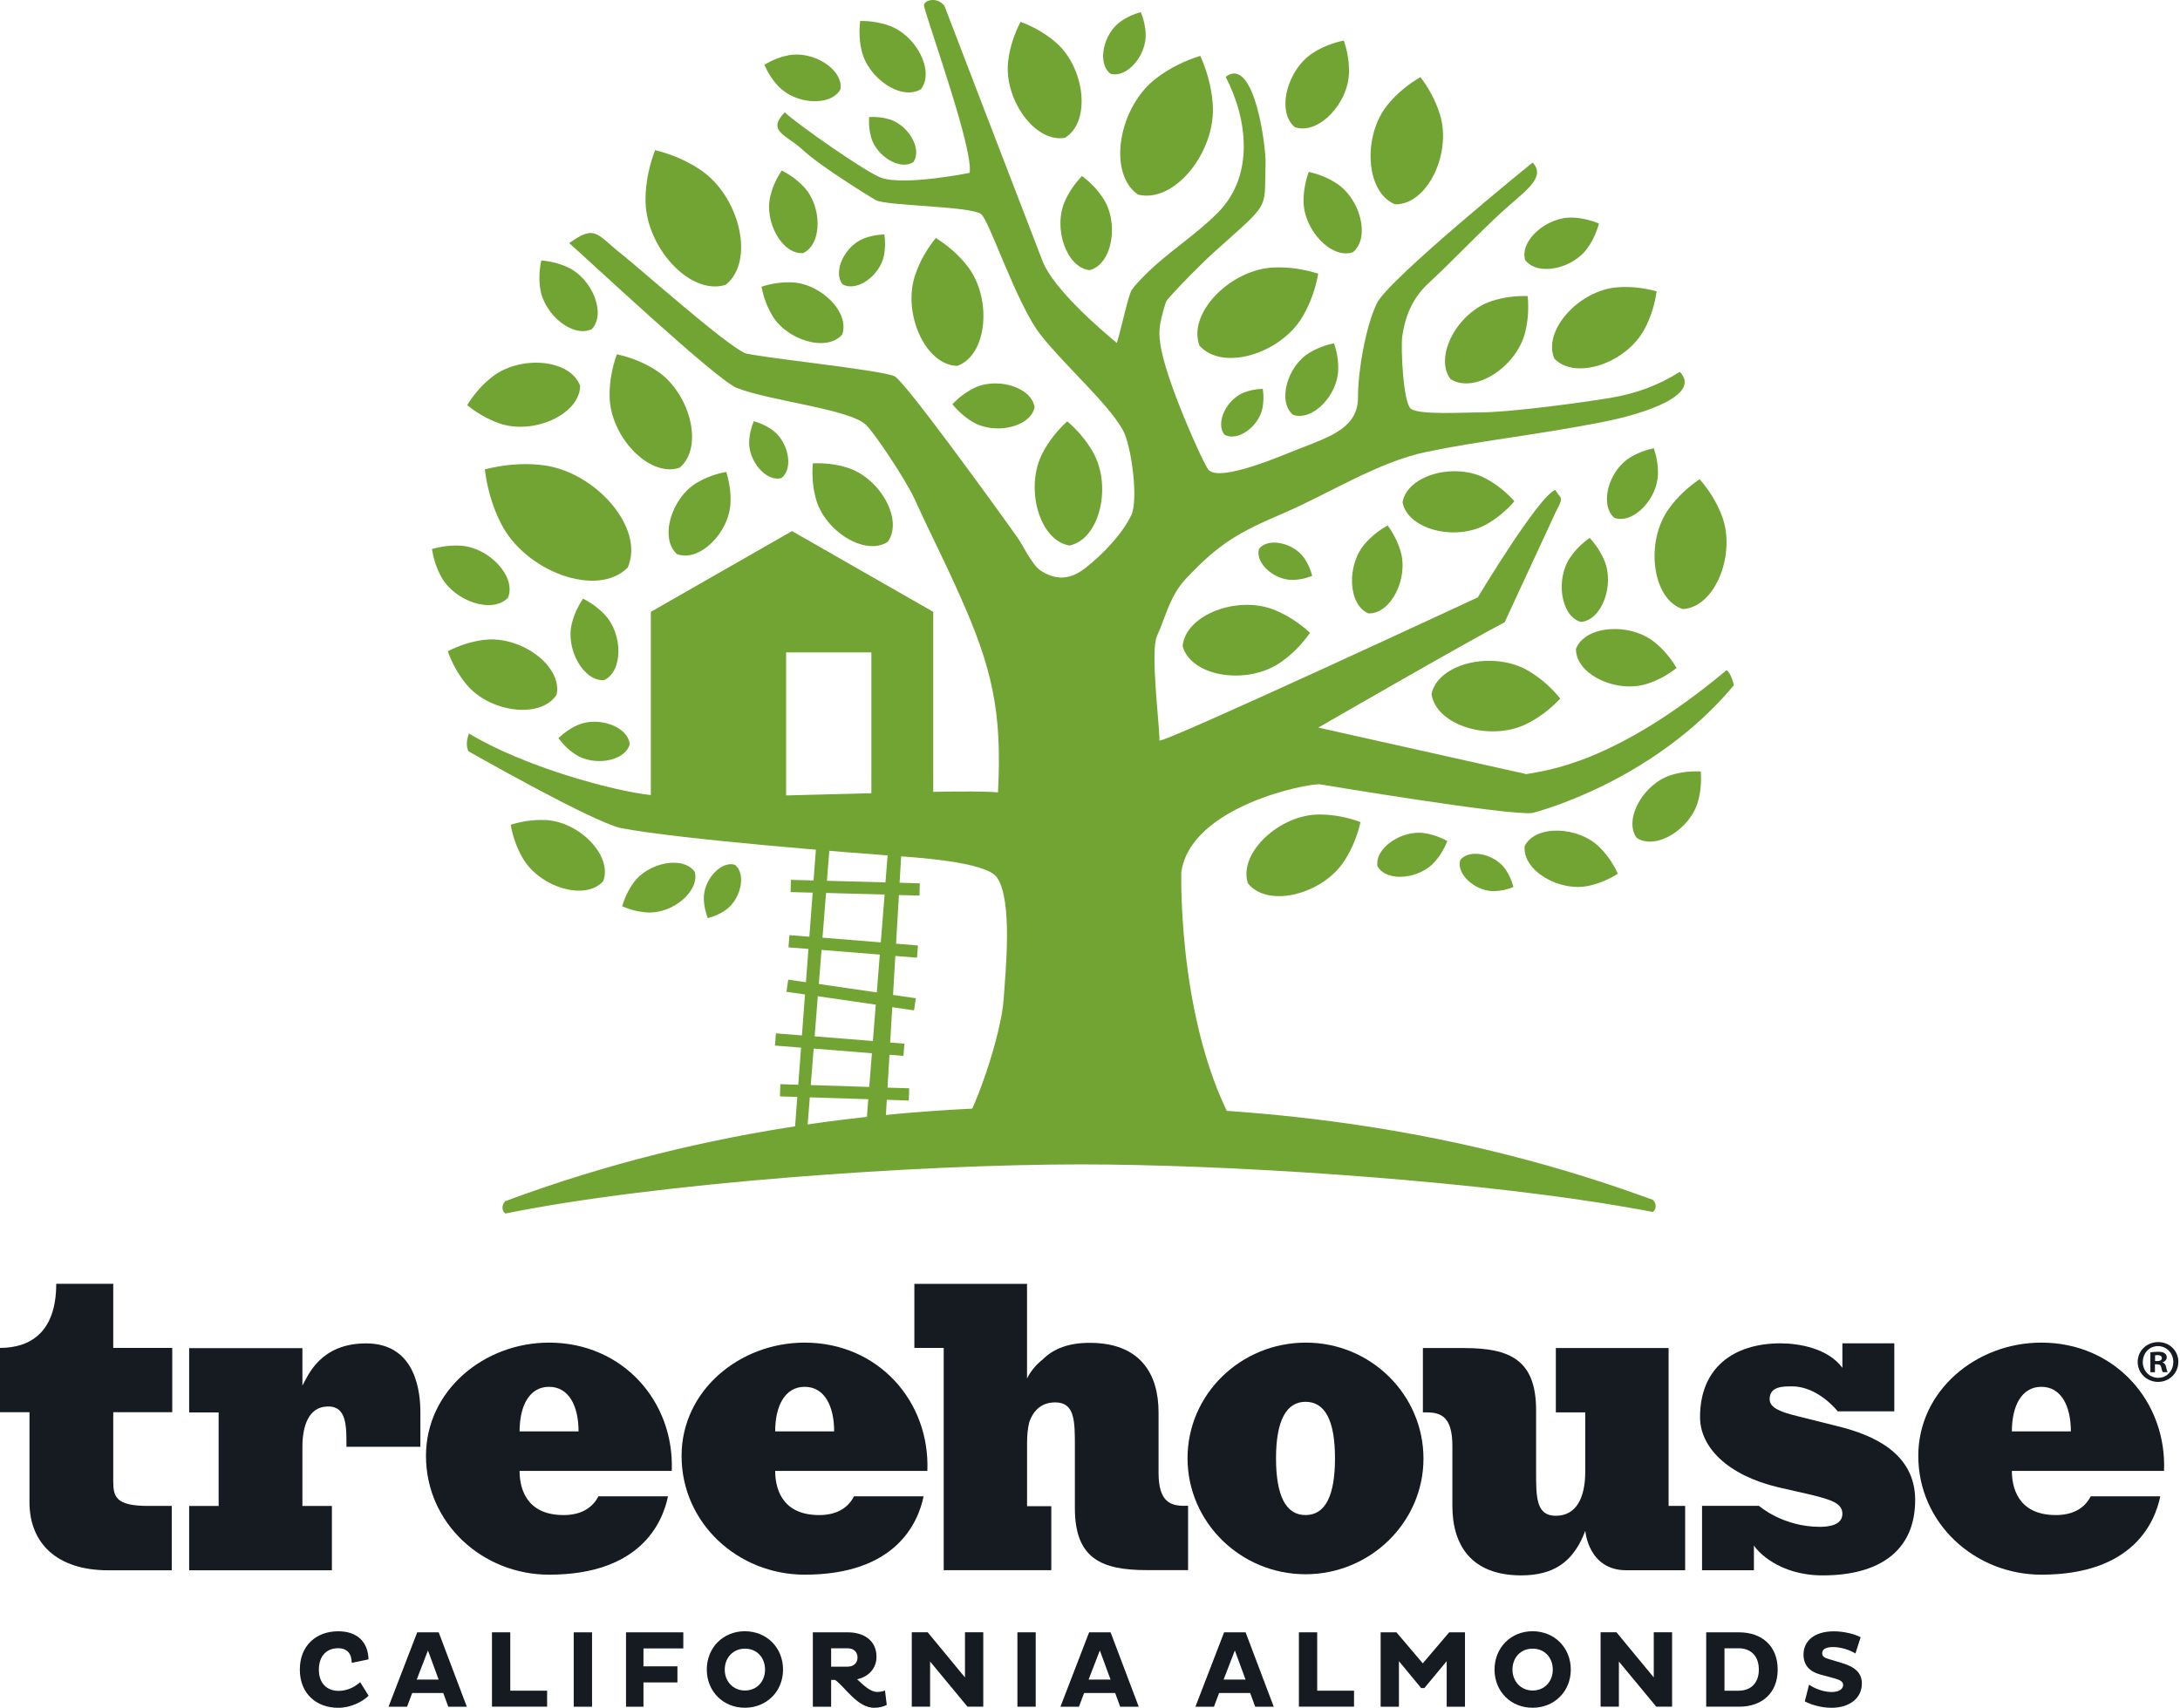 <svg width="97" height="76" viewBox="0 0 97 76" fill="none" xmlns="http://www.w3.org/2000/svg">
<path d="M5.039 64.603V62.846H7.664V59.984H5.039V57.131H2.502C2.502 59.326 1.312 59.984 0 59.984V62.846H1.312V66.853C1.312 68.68 2.538 69.881 4.812 69.881C4.834 69.881 4.854 69.881 4.876 69.881H7.642V67.016H6.574C5.142 67.016 5.039 66.596 5.039 65.914V64.605V64.603Z" fill="#151B20"/>
<path d="M13.456 67.018H14.768V69.881H8.416V67.018H9.728V62.856H8.416V59.994H13.456V61.663C13.701 61.224 14.244 59.783 16.29 59.783C18.582 59.783 18.705 62.102 18.705 62.856V64.384H15.415C15.415 63.506 15.449 62.541 14.54 62.593C13.736 62.628 13.456 63.453 13.456 64.384V67.018Z" fill="#151B20"/>
<path d="M58.107 59.749C60.994 59.749 63.338 62.068 63.338 64.912C63.338 67.739 60.976 70.057 58.089 70.057C55.202 70.057 52.84 67.739 52.84 64.894C52.84 62.049 55.202 59.749 58.107 59.749ZM56.777 64.894C56.777 66.563 57.214 67.423 58.089 67.423C58.964 67.423 59.401 66.579 59.401 64.894C59.401 63.225 58.964 62.383 58.089 62.383C57.232 62.383 56.777 63.227 56.777 64.894Z" fill="#151B20"/>
<path d="M96.925 60.609C96.925 61.105 96.528 61.497 96.024 61.497C95.52 61.497 95.117 61.105 95.117 60.609C95.117 60.113 95.52 59.725 96.03 59.725C96.54 59.725 96.927 60.113 96.927 60.609H96.925ZM95.343 60.609C95.343 61.001 95.637 61.315 96.03 61.315C96.411 61.321 96.702 61.003 96.702 60.615C96.702 60.222 96.411 59.905 96.02 59.905C95.629 59.905 95.345 60.222 95.345 60.611L95.343 60.609ZM95.885 61.066H95.682V60.182C95.762 60.172 95.875 60.156 96.02 60.156C96.188 60.156 96.262 60.182 96.321 60.226C96.375 60.265 96.411 60.33 96.411 60.414C96.411 60.499 96.331 60.593 96.23 60.625V60.635C96.317 60.661 96.359 60.732 96.385 60.849C96.411 60.985 96.433 61.034 96.45 61.064H96.236C96.21 61.032 96.194 60.957 96.165 60.849C96.149 60.758 96.095 60.714 95.982 60.714H95.885V61.064V61.066ZM95.891 60.57H95.988C96.101 60.57 96.192 60.532 96.192 60.441C96.192 60.36 96.133 60.305 96.004 60.305C95.95 60.305 95.913 60.311 95.891 60.315V60.568V60.57Z" fill="#151B20"/>
<path d="M26.628 66.586C26.368 67.097 25.866 67.423 25.078 67.423C23.328 67.423 23.119 66.106 23.119 65.457H29.89C30.013 62.365 27.703 59.749 24.431 59.749C21.526 59.749 18.954 61.892 18.954 64.789C18.954 67.791 21.474 70.076 24.431 70.076C28.483 70.076 29.479 67.773 29.723 66.588H26.628V66.586ZM24.431 61.716C25.306 61.716 25.743 62.559 25.743 63.7H23.119C23.119 62.559 23.556 61.716 24.431 61.716Z" fill="#151B20"/>
<path d="M38.001 66.586C37.741 67.097 37.239 67.423 36.451 67.423C34.701 67.423 34.492 66.106 34.492 65.457H41.263C41.386 62.365 39.076 59.749 35.804 59.749C32.899 59.749 30.327 61.892 30.327 64.789C30.327 67.791 32.847 70.076 35.804 70.076C39.856 70.076 40.852 67.773 41.096 66.588H38.001V66.586ZM35.804 61.716C36.679 61.716 37.116 62.559 37.116 63.7H34.492C34.492 62.559 34.929 61.716 35.804 61.716Z" fill="#151B20"/>
<path d="M93.029 66.586C92.769 67.097 92.267 67.423 91.478 67.423C89.729 67.423 89.519 66.106 89.519 65.457H96.29C96.413 62.365 94.103 59.749 90.831 59.749C87.927 59.749 85.355 61.892 85.355 64.789C85.355 67.791 87.874 70.076 90.831 70.076C94.883 70.076 95.879 67.773 96.123 66.588H93.029V66.586ZM90.831 61.716C91.706 61.716 92.144 62.559 92.144 63.7H89.519C89.519 62.559 89.957 61.716 90.831 61.716Z" fill="#151B20"/>
<path d="M74.245 67.016V59.991H69.228V62.854H70.536V65.488C70.536 66.666 70.133 67.455 69.224 67.455C68.349 67.455 68.349 66.629 68.349 65.488V62.749C68.349 60.509 67.172 59.991 65.148 59.991H63.312V62.854H63.479C64.14 62.854 64.624 63.075 64.624 64.341V67.016C64.624 68.738 65.446 70.107 67.686 70.107C69.127 70.107 69.939 69.508 70.439 68.365L70.538 68.123C70.538 68.123 70.667 69.879 72.36 69.879H74.981V67.016H74.247H74.245Z" fill="#151B20"/>
<path d="M52.695 67.012C52.033 67.012 51.55 66.792 51.55 65.525V62.85C51.55 61.129 50.727 59.759 48.488 59.759C47.556 59.759 46.889 60.01 46.399 60.495C46.028 60.787 45.807 61.117 45.698 61.351V57.133H40.685V59.986H41.991V69.875H46.778V67.028H45.7V64.198C45.7 63.858 45.732 63.55 45.799 63.285C45.992 62.739 46.365 62.409 46.952 62.409C47.827 62.409 47.827 63.235 47.827 64.376V67.115C47.827 69.355 49.004 69.873 51.028 69.873H52.864V67.01H52.697L52.695 67.012Z" fill="#151B20"/>
<path d="M81.769 63.47L80.019 63.031C79.301 62.855 78.747 62.678 78.741 62.276C78.735 61.705 79.301 61.691 79.769 61.697C80.916 61.711 81.769 62.806 81.769 62.806H84.288V59.781H81.978V60.87C81.331 59.992 80.019 59.781 79.231 59.781C77.13 59.781 75.644 60.87 75.644 63.065C75.644 64.382 76.834 65.647 79.144 66.191L80.456 66.49C81.488 66.735 81.978 66.895 81.978 67.368C81.978 67.894 81.313 67.947 80.98 67.947C79.317 67.947 78.269 67.014 78.269 67.014H75.733V69.879H78.041V68.772C78.18 69.017 79.144 70.108 81.103 70.108C83.641 70.108 85.216 69.001 85.216 66.753C85.216 64.663 83.343 63.856 81.769 63.47Z" fill="#151B20"/>
<path d="M16.401 75.464C16.105 75.747 15.597 76 15.048 76C14.075 76 13.341 75.367 13.341 74.302C13.341 73.226 14.073 72.595 15.048 72.595C15.901 72.595 16.377 73.072 16.397 73.845L15.651 74.001C15.647 73.602 15.461 73.349 15.04 73.349C14.536 73.349 14.188 73.695 14.188 74.302C14.188 74.901 14.536 75.247 15.07 75.247C15.453 75.247 15.792 75.071 16.026 74.859L16.405 75.468L16.401 75.464Z" fill="#151B20"/>
<path d="M18.564 72.642H19.52L20.771 75.952H19.947L19.723 75.343H18.34L18.113 75.952H17.288L18.564 72.642ZM18.544 74.744H19.518L19.042 73.449L18.542 74.744H18.544Z" fill="#151B20"/>
<path d="M21.891 75.951V72.641H22.705V75.239H24.344V75.949H21.891V75.951Z" fill="#151B20"/>
<path d="M25.528 72.642H26.343V75.952H25.528V72.642Z" fill="#151B20"/>
<path d="M28.631 74.871V75.952H27.855V72.642H30.404V73.358H28.631V74.155H30.142V74.871H28.631Z" fill="#151B20"/>
<path d="M33.141 72.593C34.114 72.593 34.842 73.323 34.842 74.3C34.842 75.269 34.114 75.998 33.141 75.998C32.175 75.998 31.449 75.267 31.449 74.3C31.449 73.323 32.177 72.593 33.141 72.593ZM33.145 75.231C33.679 75.231 34.041 74.826 34.041 74.302C34.041 73.766 33.679 73.368 33.145 73.368C32.626 73.368 32.248 73.766 32.248 74.302C32.248 74.829 32.626 75.231 33.145 75.231Z" fill="#151B20"/>
<path d="M36.168 72.642H37.734C38.373 72.642 39 72.957 39 73.732C39 74.252 38.637 74.628 38.137 74.73C38.434 75.003 38.724 75.294 39.03 75.294C39.137 75.294 39.278 75.274 39.379 75.231L39.456 75.873C39.321 75.942 39.121 76 38.897 76C38.141 76 37.589 75.055 37.158 74.76H36.982V75.952H36.168V72.642ZM36.982 73.352V74.169H37.72C37.986 74.169 38.156 74.003 38.156 73.76C38.156 73.518 37.986 73.352 37.72 73.352H36.982Z" fill="#151B20"/>
<path d="M41.385 73.941V75.95H40.57V72.64H41.278L42.937 74.649V72.64H43.751V75.95H43.048L41.385 73.941Z" fill="#151B20"/>
<path d="M45.27 72.641H46.084V75.951H45.27V72.641Z" fill="#151B20"/>
<path d="M48.461 72.641H49.416L50.668 75.951H49.843L49.62 75.342H48.237L48.009 75.951H47.185L48.461 72.641ZM48.44 74.743H49.414L48.938 73.448L48.438 74.743H48.44Z" fill="#151B20"/>
<path d="M54.467 72.641H55.423L56.675 75.951H55.85L55.627 75.342H54.244L54.016 75.951H53.191L54.467 72.641ZM54.447 74.743H55.421L54.945 73.448L54.445 74.743H54.447Z" fill="#151B20"/>
<path d="M57.795 75.951V72.641H58.609V75.239H60.248V75.949H57.795V75.951Z" fill="#151B20"/>
<path d="M64.371 73.925L63.377 75.123H63.236L62.246 73.925V75.951H61.432V72.641H62.135L63.308 74.022L64.481 72.641H65.185V75.951H64.371V73.925Z" fill="#151B20"/>
<path d="M68.191 72.593C69.165 72.593 69.893 73.323 69.893 74.3C69.893 75.269 69.165 75.998 68.191 75.998C67.218 75.998 66.5 75.267 66.5 74.3C66.5 73.323 67.228 72.593 68.191 72.593ZM68.195 75.231C68.73 75.231 69.092 74.826 69.092 74.302C69.092 73.766 68.73 73.368 68.195 73.368C67.661 73.368 67.298 73.766 67.298 74.302C67.298 74.829 67.677 75.231 68.195 75.231Z" fill="#151B20"/>
<path d="M72.033 73.941V75.95H71.219V72.64H71.926L73.585 74.649V72.64H74.4V75.95H73.696L72.033 73.941Z" fill="#151B20"/>
<path d="M75.918 72.642H77.398C78.371 72.646 79.099 73.226 79.099 74.301C79.099 75.367 78.371 75.95 77.398 75.95H75.918V72.64V72.642ZM76.732 73.352V75.24H77.363C77.897 75.24 78.26 74.904 78.26 74.301C78.26 73.688 77.897 73.352 77.363 73.352H76.732Z" fill="#151B20"/>
<path d="M81.01 74.525C80.496 74.383 80.248 74.088 80.248 73.629C80.248 73.054 80.7 72.597 81.597 72.597C82.066 72.597 82.532 72.724 82.79 72.86L82.558 73.584C82.306 73.424 81.909 73.297 81.564 73.297C81.22 73.297 81.079 73.408 81.079 73.57C81.079 73.716 81.175 73.774 81.379 73.833L81.962 74.009C82.568 74.189 82.844 74.466 82.844 74.923C82.844 75.561 82.31 76 81.488 76C80.998 76 80.518 75.834 80.305 75.713L80.494 74.972C80.742 75.142 81.135 75.298 81.502 75.298C81.832 75.298 82.012 75.162 82.012 74.982C82.012 74.836 81.867 74.757 81.629 74.691L81.014 74.525H81.01Z" fill="#151B20"/>
<path d="M73.543 53.394C73.514 53.384 72.976 53.192 72.974 53.19C64.082 50.005 55.594 49.204 48.091 49.23C40.387 49.204 31.64 50.047 22.486 53.453C22.486 53.453 22.359 53.56 22.359 53.742C22.359 53.924 22.486 54.005 22.486 54.005C29.179 52.641 40.864 51.818 48.091 51.818C54.437 51.818 64.344 52.453 71.228 53.532C71.289 53.542 72.531 53.744 73.055 53.841C73.216 53.873 73.375 53.904 73.538 53.936C73.538 53.936 73.671 53.859 73.669 53.679C73.669 53.497 73.543 53.392 73.543 53.392V53.394Z" fill="#72A434"/>
<path d="M67.862 11.568C68.408 12.31 70 11.964 70.651 11.02C70.879 10.696 71.043 10.329 71.145 9.947C70.782 9.797 70.391 9.702 69.998 9.684C68.855 9.623 67.614 10.686 67.86 11.566L67.862 11.568Z" fill="#72A434"/>
<path d="M54.485 19.343C55.064 19.675 56.019 18.977 56.174 18.16C56.231 17.878 56.231 17.587 56.188 17.304C55.904 17.312 55.618 17.362 55.352 17.468C54.578 17.763 54.064 18.831 54.485 19.343Z" fill="#72A434"/>
<path d="M49.413 3.281C50.149 3.493 51.026 2.453 50.977 1.498C50.963 1.168 50.886 0.845 50.761 0.539C50.445 0.624 50.141 0.76 49.873 0.95C49.088 1.492 48.804 2.823 49.413 3.281Z" fill="#72A434"/>
<path d="M64.975 38.277C64.785 38.919 65.68 39.691 66.509 39.657C66.795 39.647 67.077 39.582 67.341 39.475C67.269 39.198 67.154 38.931 66.993 38.694C66.529 38.006 65.374 37.747 64.975 38.275V38.277Z" fill="#72A434"/>
<path d="M32.698 38.485C32.059 38.293 31.285 39.187 31.317 40.019C31.325 40.306 31.39 40.59 31.495 40.857C31.771 40.786 32.037 40.67 32.273 40.509C32.96 40.045 33.224 38.888 32.698 38.485Z" fill="#72A434"/>
<path d="M58.039 24.846C57.575 24.159 56.42 23.899 56.021 24.428C55.831 25.069 56.726 25.842 57.555 25.807C57.841 25.797 58.123 25.733 58.387 25.625C58.315 25.348 58.2 25.081 58.039 24.844V24.846Z" fill="#72A434"/>
<path d="M61.294 38.556C61.714 39.276 63.175 39.123 63.851 38.34C64.086 38.072 64.268 37.759 64.399 37.427C64.086 37.257 63.748 37.132 63.395 37.079C62.377 36.913 61.157 37.743 61.292 38.558L61.294 38.556Z" fill="#72A434"/>
<path d="M28.183 39.294C27.957 39.606 27.791 39.962 27.685 40.332C28.037 40.484 28.416 40.583 28.799 40.605C29.914 40.68 31.142 39.662 30.914 38.798C30.39 38.066 28.832 38.382 28.183 39.292V39.294Z" fill="#72A434"/>
<path d="M37.494 12.654C38.125 13.014 39.163 12.255 39.333 11.365C39.393 11.06 39.395 10.742 39.349 10.435C39.038 10.443 38.728 10.497 38.438 10.613C37.595 10.934 37.035 12.098 37.494 12.654Z" fill="#72A434"/>
<path d="M40.642 7.208C41.047 6.629 40.408 5.553 39.568 5.308C39.279 5.221 38.973 5.191 38.672 5.209C38.652 5.511 38.678 5.818 38.761 6.11C38.995 6.957 40.065 7.605 40.642 7.21V7.208Z" fill="#72A434"/>
<path d="M34.764 21.275C35.333 20.858 35.075 19.632 34.357 19.129C34.111 18.953 33.831 18.825 33.541 18.744C33.424 19.023 33.351 19.321 33.335 19.624C33.285 20.502 34.089 21.461 34.762 21.275H34.764Z" fill="#72A434"/>
<path d="M26.882 30.266C27.733 29.87 27.715 28.201 26.908 27.355C26.632 27.061 26.302 26.823 25.943 26.641C25.719 26.974 25.544 27.345 25.447 27.737C25.155 28.87 25.955 30.335 26.884 30.266H26.882Z" fill="#72A434"/>
<path d="M28.02 33.12C27.943 32.318 26.6 31.861 25.693 32.272C25.379 32.411 25.095 32.612 24.847 32.848C25.05 33.126 25.298 33.37 25.584 33.56C26.409 34.119 27.812 33.888 28.02 33.12Z" fill="#72A434"/>
<path d="M22.605 26.596C22.986 25.657 21.755 24.36 20.503 24.285C20.071 24.257 19.636 24.314 19.221 24.433C19.287 24.86 19.42 25.281 19.63 25.661C20.227 26.768 21.924 27.332 22.605 26.596Z" fill="#72A434"/>
<path d="M48.49 12.021C49.508 11.746 49.804 9.899 49.074 8.808C48.826 8.43 48.504 8.102 48.143 7.833C47.831 8.159 47.568 8.535 47.385 8.95C46.845 10.148 47.452 11.92 48.49 12.023V12.021Z" fill="#72A434"/>
<path d="M60.887 27.297C61.891 27.333 62.679 25.735 62.32 24.535C62.199 24.12 61.997 23.732 61.745 23.384C61.37 23.592 61.024 23.861 60.742 24.187C59.913 25.124 59.969 26.91 60.887 27.297Z" fill="#72A434"/>
<path d="M57.528 18.457C58.395 18.768 59.526 17.593 59.544 16.444C59.554 16.047 59.486 15.653 59.361 15.278C58.976 15.355 58.599 15.495 58.262 15.699C57.281 16.286 56.833 17.862 57.528 18.457Z" fill="#72A434"/>
<path d="M43.263 18.767C42.924 18.564 43.541 18.938 43.263 18.767V18.767Z" fill="#72A434"/>
<path d="M46.035 18.131C45.906 17.217 44.339 16.761 43.319 17.281C42.967 17.457 42.648 17.702 42.378 17.988C42.626 18.293 42.924 18.562 43.263 18.767C44.239 19.363 45.835 19.023 46.035 18.131Z" fill="#72A434"/>
<path d="M64.536 16.866C65.6 17.554 67.481 16.328 67.86 14.797C67.995 14.271 68.027 13.718 67.975 13.176C67.434 13.16 66.886 13.229 66.372 13.399C64.874 13.88 63.79 15.853 64.538 16.866H64.536Z" fill="#72A434"/>
<path d="M47.391 6.128C48.573 5.404 48.266 2.962 46.944 1.857C46.49 1.472 45.964 1.179 45.41 0.973C45.136 1.501 44.942 2.073 44.866 2.664C44.626 4.374 46.045 6.385 47.393 6.13L47.391 6.128Z" fill="#72A434"/>
<path d="M25.812 17.171C25.375 15.961 23.111 15.793 21.87 16.794C21.438 17.136 21.075 17.561 20.787 18.03C21.215 18.376 21.696 18.658 22.216 18.838C23.718 19.372 25.796 18.447 25.814 17.173L25.812 17.171Z" fill="#72A434"/>
<path d="M46.398 20.151C46.672 19.621 46.166 20.587 46.398 20.151V20.151Z" fill="#72A434"/>
<path d="M47.585 24.276C48.944 24.002 49.49 21.603 48.625 20.11C48.331 19.592 47.938 19.134 47.486 18.75C47.049 19.151 46.672 19.622 46.396 20.15C45.585 21.674 46.23 24.051 47.583 24.276H47.585Z" fill="#72A434"/>
<path d="M52.624 28.768C53.029 30.148 55.543 30.496 56.998 29.464C57.502 29.112 57.938 28.663 58.291 28.161C57.839 27.746 57.319 27.398 56.752 27.162C55.114 26.461 52.729 27.348 52.622 28.768H52.624Z" fill="#72A434"/>
<path d="M55.527 39.312C56.426 40.433 58.881 39.794 59.835 38.283C60.167 37.765 60.399 37.184 60.536 36.583C59.96 36.373 59.349 36.249 58.734 36.247C56.952 36.227 55.086 37.957 55.525 39.312H55.527Z" fill="#72A434"/>
<path d="M66.151 23.328C66.618 23.066 67.034 22.711 67.384 22.307C67.025 21.906 66.604 21.56 66.132 21.307C64.768 20.559 62.621 21.125 62.407 22.351C62.643 23.585 64.798 24.101 66.151 23.328Z" fill="#72A434"/>
<path d="M67.842 37.649C67.725 38.736 69.386 39.713 70.704 39.417C71.16 39.318 71.595 39.13 71.988 38.883C71.793 38.46 71.531 38.064 71.202 37.732C70.257 36.763 68.33 36.684 67.842 37.649Z" fill="#72A434"/>
<path d="M24.043 20.687C23.216 20.602 22.378 20.683 21.573 20.887C21.674 21.712 21.904 22.528 22.279 23.27C23.351 25.435 26.576 26.627 27.929 25.259C28.721 23.483 26.439 20.911 24.041 20.689L24.043 20.687Z" fill="#72A434"/>
<path d="M69.156 15.952C70.097 16.949 72.385 16.148 73.177 14.637C73.456 14.119 73.629 13.546 73.713 12.966C73.149 12.81 72.558 12.739 71.974 12.786C70.276 12.905 68.634 14.695 69.158 15.952H69.156Z" fill="#72A434"/>
<path d="M53.37 15.38C54.397 16.549 57.023 15.734 57.981 14.053C58.315 13.476 58.537 12.835 58.656 12.179C58.023 11.979 57.356 11.876 56.691 11.904C54.763 11.971 52.826 13.933 53.37 15.378V15.38Z" fill="#72A434"/>
<path d="M63.695 30.88C63.901 32.312 66.356 33.018 67.953 32.201C68.505 31.924 69.001 31.537 69.426 31.088C69.035 30.608 68.567 30.188 68.037 29.872C66.505 28.939 64.006 29.479 63.695 30.88Z" fill="#72A434"/>
<path d="M50.637 8.66C52.284 9.071 54.14 6.7 53.959 4.591C53.903 3.865 53.705 3.151 53.407 2.487C52.713 2.702 52.05 3.025 51.469 3.467C49.776 4.729 49.254 7.701 50.637 8.662V8.66Z" fill="#72A434"/>
<path d="M32.285 12.677C33.621 11.626 32.906 8.699 31.14 7.542C30.535 7.137 29.852 6.854 29.148 6.682C28.89 7.361 28.735 8.086 28.723 8.816C28.67 10.932 30.68 13.178 32.285 12.677Z" fill="#72A434"/>
<path d="M74.274 22.615C73.191 24.078 73.496 26.659 74.873 27.105C76.332 27.032 77.273 24.614 76.604 22.922C76.378 22.338 76.038 21.798 75.626 21.326C75.108 21.676 74.641 22.109 74.272 22.617L74.274 22.615Z" fill="#72A434"/>
<path d="M62.076 9.093C63.523 9.117 64.614 6.792 64.064 5.075C63.878 4.482 63.578 3.925 63.203 3.432C62.669 3.743 62.177 4.14 61.78 4.617C60.614 5.991 60.743 8.561 62.076 9.093Z" fill="#72A434"/>
<path d="M42.598 16.282C43.959 15.787 44.15 13.223 43.026 11.817C42.642 11.329 42.163 10.919 41.639 10.591C41.25 11.074 40.933 11.619 40.732 12.207C40.131 13.909 41.167 16.262 42.6 16.282H42.598Z" fill="#72A434"/>
<path d="M24.77 30.906C25.026 29.615 23.137 28.262 21.522 28.478C20.966 28.547 20.424 28.727 19.924 28.982C20.113 29.512 20.387 30.014 20.746 30.447C21.778 31.713 24.082 32.013 24.77 30.906Z" fill="#72A434"/>
<path d="M29.16 16.46C28.636 16.126 28.049 15.899 27.447 15.766C27.239 16.35 27.12 16.971 27.124 17.593C27.12 19.397 28.876 21.273 30.235 20.816C31.353 19.895 30.688 17.415 29.162 16.462L29.16 16.46Z" fill="#72A434"/>
<path d="M57.609 5.658C58.657 6.026 60.012 4.596 60.024 3.21C60.032 2.732 59.948 2.255 59.792 1.804C59.327 1.901 58.875 2.071 58.47 2.322C57.289 3.04 56.767 4.946 57.609 5.656V5.658Z" fill="#72A434"/>
<path d="M71.831 23.046C72.673 23.343 73.762 22.192 73.772 21.079C73.778 20.695 73.71 20.312 73.587 19.948C73.214 20.027 72.849 20.163 72.524 20.365C71.575 20.942 71.156 22.473 71.833 23.046H71.831Z" fill="#72A434"/>
<path d="M74.366 34.489C73.139 34.86 72.228 36.448 72.82 37.284C73.677 37.86 75.225 36.891 75.558 35.649C75.677 35.222 75.709 34.773 75.675 34.332C75.235 34.312 74.788 34.358 74.366 34.489Z" fill="#72A434"/>
<path d="M73.311 30.424C73.779 30.273 74.214 30.028 74.599 29.726C74.349 29.303 74.033 28.917 73.652 28.605C72.559 27.691 70.531 27.816 70.122 28.878C70.114 30.028 71.959 30.875 73.309 30.424H73.311Z" fill="#72A434"/>
<path d="M70.335 27.678C71.276 27.61 71.846 26.034 71.389 24.951C71.234 24.577 71.006 24.235 70.734 23.936C70.405 24.17 70.109 24.456 69.879 24.789C69.202 25.75 69.438 27.412 70.335 27.678Z" fill="#72A434"/>
<path d="M60.196 11.227C60.99 10.578 60.523 8.822 59.444 8.144C59.075 7.907 58.66 7.745 58.233 7.65C58.086 8.063 58.001 8.502 58.003 8.943C57.997 10.22 59.237 11.549 60.198 11.227H60.196Z" fill="#72A434"/>
<path d="M35.734 11.264C36.599 10.864 36.581 9.172 35.764 8.314C35.486 8.015 35.149 7.774 34.786 7.588C34.559 7.926 34.381 8.302 34.283 8.699C33.984 9.848 34.795 11.333 35.734 11.264Z" fill="#72A434"/>
<path d="M30.122 24.658C31.122 25.038 32.46 23.695 32.505 22.362C32.525 21.902 32.452 21.441 32.315 21.002C31.866 21.085 31.426 21.237 31.031 21.469C29.878 22.133 29.328 23.954 30.122 24.658Z" fill="#72A434"/>
<path d="M26.335 14.643C26.986 13.947 26.339 12.385 25.262 11.895C24.893 11.723 24.49 11.626 24.085 11.59C24 11.988 23.976 12.403 24.032 12.81C24.184 13.987 25.49 15.06 26.337 14.643H26.335Z" fill="#72A434"/>
<path d="M37.47 14.893C37.835 13.906 36.512 12.599 35.21 12.565C34.761 12.549 34.311 12.621 33.884 12.759C33.968 13.202 34.12 13.633 34.349 14.019C35.005 15.15 36.786 15.678 37.47 14.892V14.893Z" fill="#72A434"/>
<path d="M39.501 24.11C40.213 23.125 39.142 21.257 37.703 20.814C37.209 20.656 36.685 20.598 36.167 20.62C36.125 21.138 36.161 21.666 36.296 22.17C36.677 23.632 38.499 24.773 39.501 24.112V24.11Z" fill="#72A434"/>
<path d="M24.258 36.495C23.74 36.47 23.218 36.549 22.724 36.703C22.814 37.215 22.986 37.717 23.246 38.166C23.99 39.481 26.042 40.114 26.84 39.214C27.273 38.079 25.764 36.549 24.258 36.492V36.495Z" fill="#72A434"/>
<path d="M37.401 3.965C37.516 3.072 36.166 2.241 35.075 2.463C34.698 2.536 34.337 2.684 34.009 2.882C34.164 3.234 34.372 3.564 34.638 3.841C35.4 4.654 36.984 4.752 37.401 3.965Z" fill="#72A434"/>
<path d="M40.975 3.973C41.604 3.165 40.762 1.561 39.562 1.142C39.151 0.994 38.712 0.93 38.274 0.932C38.222 1.367 38.236 1.812 38.335 2.239C38.611 3.481 40.108 4.499 40.973 3.971L40.975 3.973Z" fill="#72A434"/>
<path d="M76.826 29.822C71.817 34.01 68.775 34.287 67.914 34.449L58.659 32.379C58.659 32.379 65.273 28.563 66.95 27.691L69.222 22.789C69.381 22.463 69.533 22.249 69.412 22.097C69.248 21.895 69.206 21.803 69.206 21.803C68.486 22.036 65.755 26.584 65.755 26.584C65.755 26.584 51.592 33.17 51.592 32.95C51.588 32.177 51.179 28.998 51.477 28.316C51.913 27.327 52.058 26.506 52.791 25.729C54.267 24.165 55.122 23.689 57.115 22.835C59.137 21.967 61.292 20.571 63.445 20.116C65.769 19.627 68.164 19.386 71.19 18.805C73.344 18.39 75.691 17.547 74.746 16.547C73.792 17.148 72.822 17.51 71.637 17.71C70.966 17.824 67.237 18.378 65.62 18.356C65.199 18.35 63.106 18.477 62.77 18.184C62.431 17.887 62.324 15.463 62.393 14.979C62.493 14.257 62.754 13.352 63.55 12.616C64.652 11.594 65.666 10.508 66.769 9.486C67.775 8.555 68.843 7.916 68.194 7.232C68.194 7.232 61.772 12.432 61.26 13.504C60.766 14.536 60.421 16.521 60.425 17.668C60.429 19.015 59.276 19.404 57.72 20.005C57.097 20.246 54.305 21.472 53.775 20.911C53.566 20.689 51.818 16.838 51.624 15.266C51.622 15.248 51.62 15.23 51.62 15.212C51.592 15.042 51.562 14.803 51.62 14.441C51.679 14.079 51.862 13.464 51.894 13.411C52.025 13.193 53.144 12.053 53.239 11.975C53.396 11.813 53.555 11.657 53.709 11.511C54.09 11.151 54.442 10.848 54.688 10.627C56.515 8.992 56.253 9.207 56.311 7.246C56.331 6.546 55.821 2.455 54.535 3.418C55.507 5.282 55.829 7.807 54.194 9.458C53.144 10.518 51.925 11.238 50.883 12.304C50.699 12.492 50.508 12.687 50.368 12.887C50.203 13.126 49.943 14.423 49.695 15.264C48.953 14.649 46.895 12.877 46.397 11.641C46.198 11.143 42.023 0.26 42.023 0.26C41.682 -0.185 41.051 0.023 41.118 0.278C41.402 1.363 43.323 6.68 43.144 7.693C43.144 7.693 40.267 8.274 39.217 7.914C38.572 7.693 35.51 5.555 34.919 4.998C34.089 5.848 35.014 6.01 35.687 6.643C36.548 7.451 38.965 8.907 38.965 8.907C39.497 9.17 43.077 9.164 43.644 9.518C44.001 9.743 45.236 13.553 46.303 14.902C47.403 16.296 49.258 17.903 49.955 19.125C50.346 19.811 50.665 22.249 50.336 22.928C49.927 23.778 49.092 24.638 48.349 25.235C47.778 25.694 47.135 25.927 46.317 25.401C45.918 25.144 45.541 24.302 45.267 23.914C44.408 22.698 40.265 16.97 39.806 16.745C39.223 16.46 33.49 15.877 33.139 15.711C32.188 15.264 28.489 11.962 27.657 11.307C26.528 10.417 26.506 9.976 25.328 10.819C26.213 11.598 31.898 16.927 32.795 17.269C34.359 17.864 37.792 18.204 38.532 18.906C38.923 19.279 40.318 21.381 40.691 22.198C41.537 24.055 41.868 24.62 42.7 26.483C44.152 29.722 44.595 31.679 44.406 35.262C43.873 35.215 42.835 35.215 41.525 35.238V27.228L35.242 23.634L28.959 27.228V35.381C27.284 35.207 23.25 34.097 20.873 32.642C20.873 32.642 20.67 33.045 20.841 33.431C20.841 33.431 26.203 36.49 27.59 36.844C30.253 37.362 38.209 37.975 39.707 38.083C40.582 38.145 43.878 38.331 44.363 39.052C45.069 40.094 44.742 43.215 44.656 44.492C44.555 45.995 43.388 49.597 42.513 50.683H55.275C52.427 46.196 52.556 39.12 52.562 38.827C52.959 35.865 58.24 34.843 58.738 34.904C58.738 34.904 67.265 36.33 68.194 36.177C68.194 36.177 73.506 34.865 77.152 30.493C77.152 30.493 77.025 29.949 76.826 29.82V29.822ZM38.772 35.3C37.546 35.333 36.244 35.369 34.978 35.398V29.032H38.772V35.3Z" fill="#72A434"/>
<path d="M40.913 39.853L40.927 39.309L40.028 39.284L40.274 35.121L39.732 35.078L39.399 39.268L36.794 39.197L37.063 35.835L36.47 35.602L36.2 39.181L35.192 39.155L35.178 39.699L36.16 39.725L36.012 41.686L35.126 41.615L35.083 42.16L35.972 42.23L35.861 43.711L35.073 43.596L34.994 44.136L35.819 44.256L35.682 46.078L34.525 45.985L34.482 46.53L35.644 46.623L35.519 48.274L34.722 48.247L34.704 48.792L35.476 48.816L35.269 51.576L35.811 51.618L36.033 48.834L38.635 48.917L38.401 51.853L39.31 51.46L39.459 48.943L40.437 48.976L40.455 48.431L39.492 48.401L39.578 46.938L40.199 46.989L40.242 46.445L39.609 46.394L39.701 44.822L40.671 44.964L40.749 44.423L39.736 44.276L39.838 42.542L40.802 42.619L40.844 42.075L39.871 41.996L39.998 39.831L40.913 39.855V39.853ZM38.677 48.371L36.075 48.288L36.204 46.663L38.796 46.872L38.677 48.371ZM38.841 46.327L36.248 46.119L36.389 44.334L38.968 44.709L38.839 46.327H38.841ZM39.012 44.164L36.434 43.79L36.555 42.273L39.147 42.481L39.014 44.164H39.012ZM39.189 41.937L36.597 41.728L36.756 39.738L39.361 39.809L39.191 41.937H39.189Z" fill="#72A434"/>
</svg>
